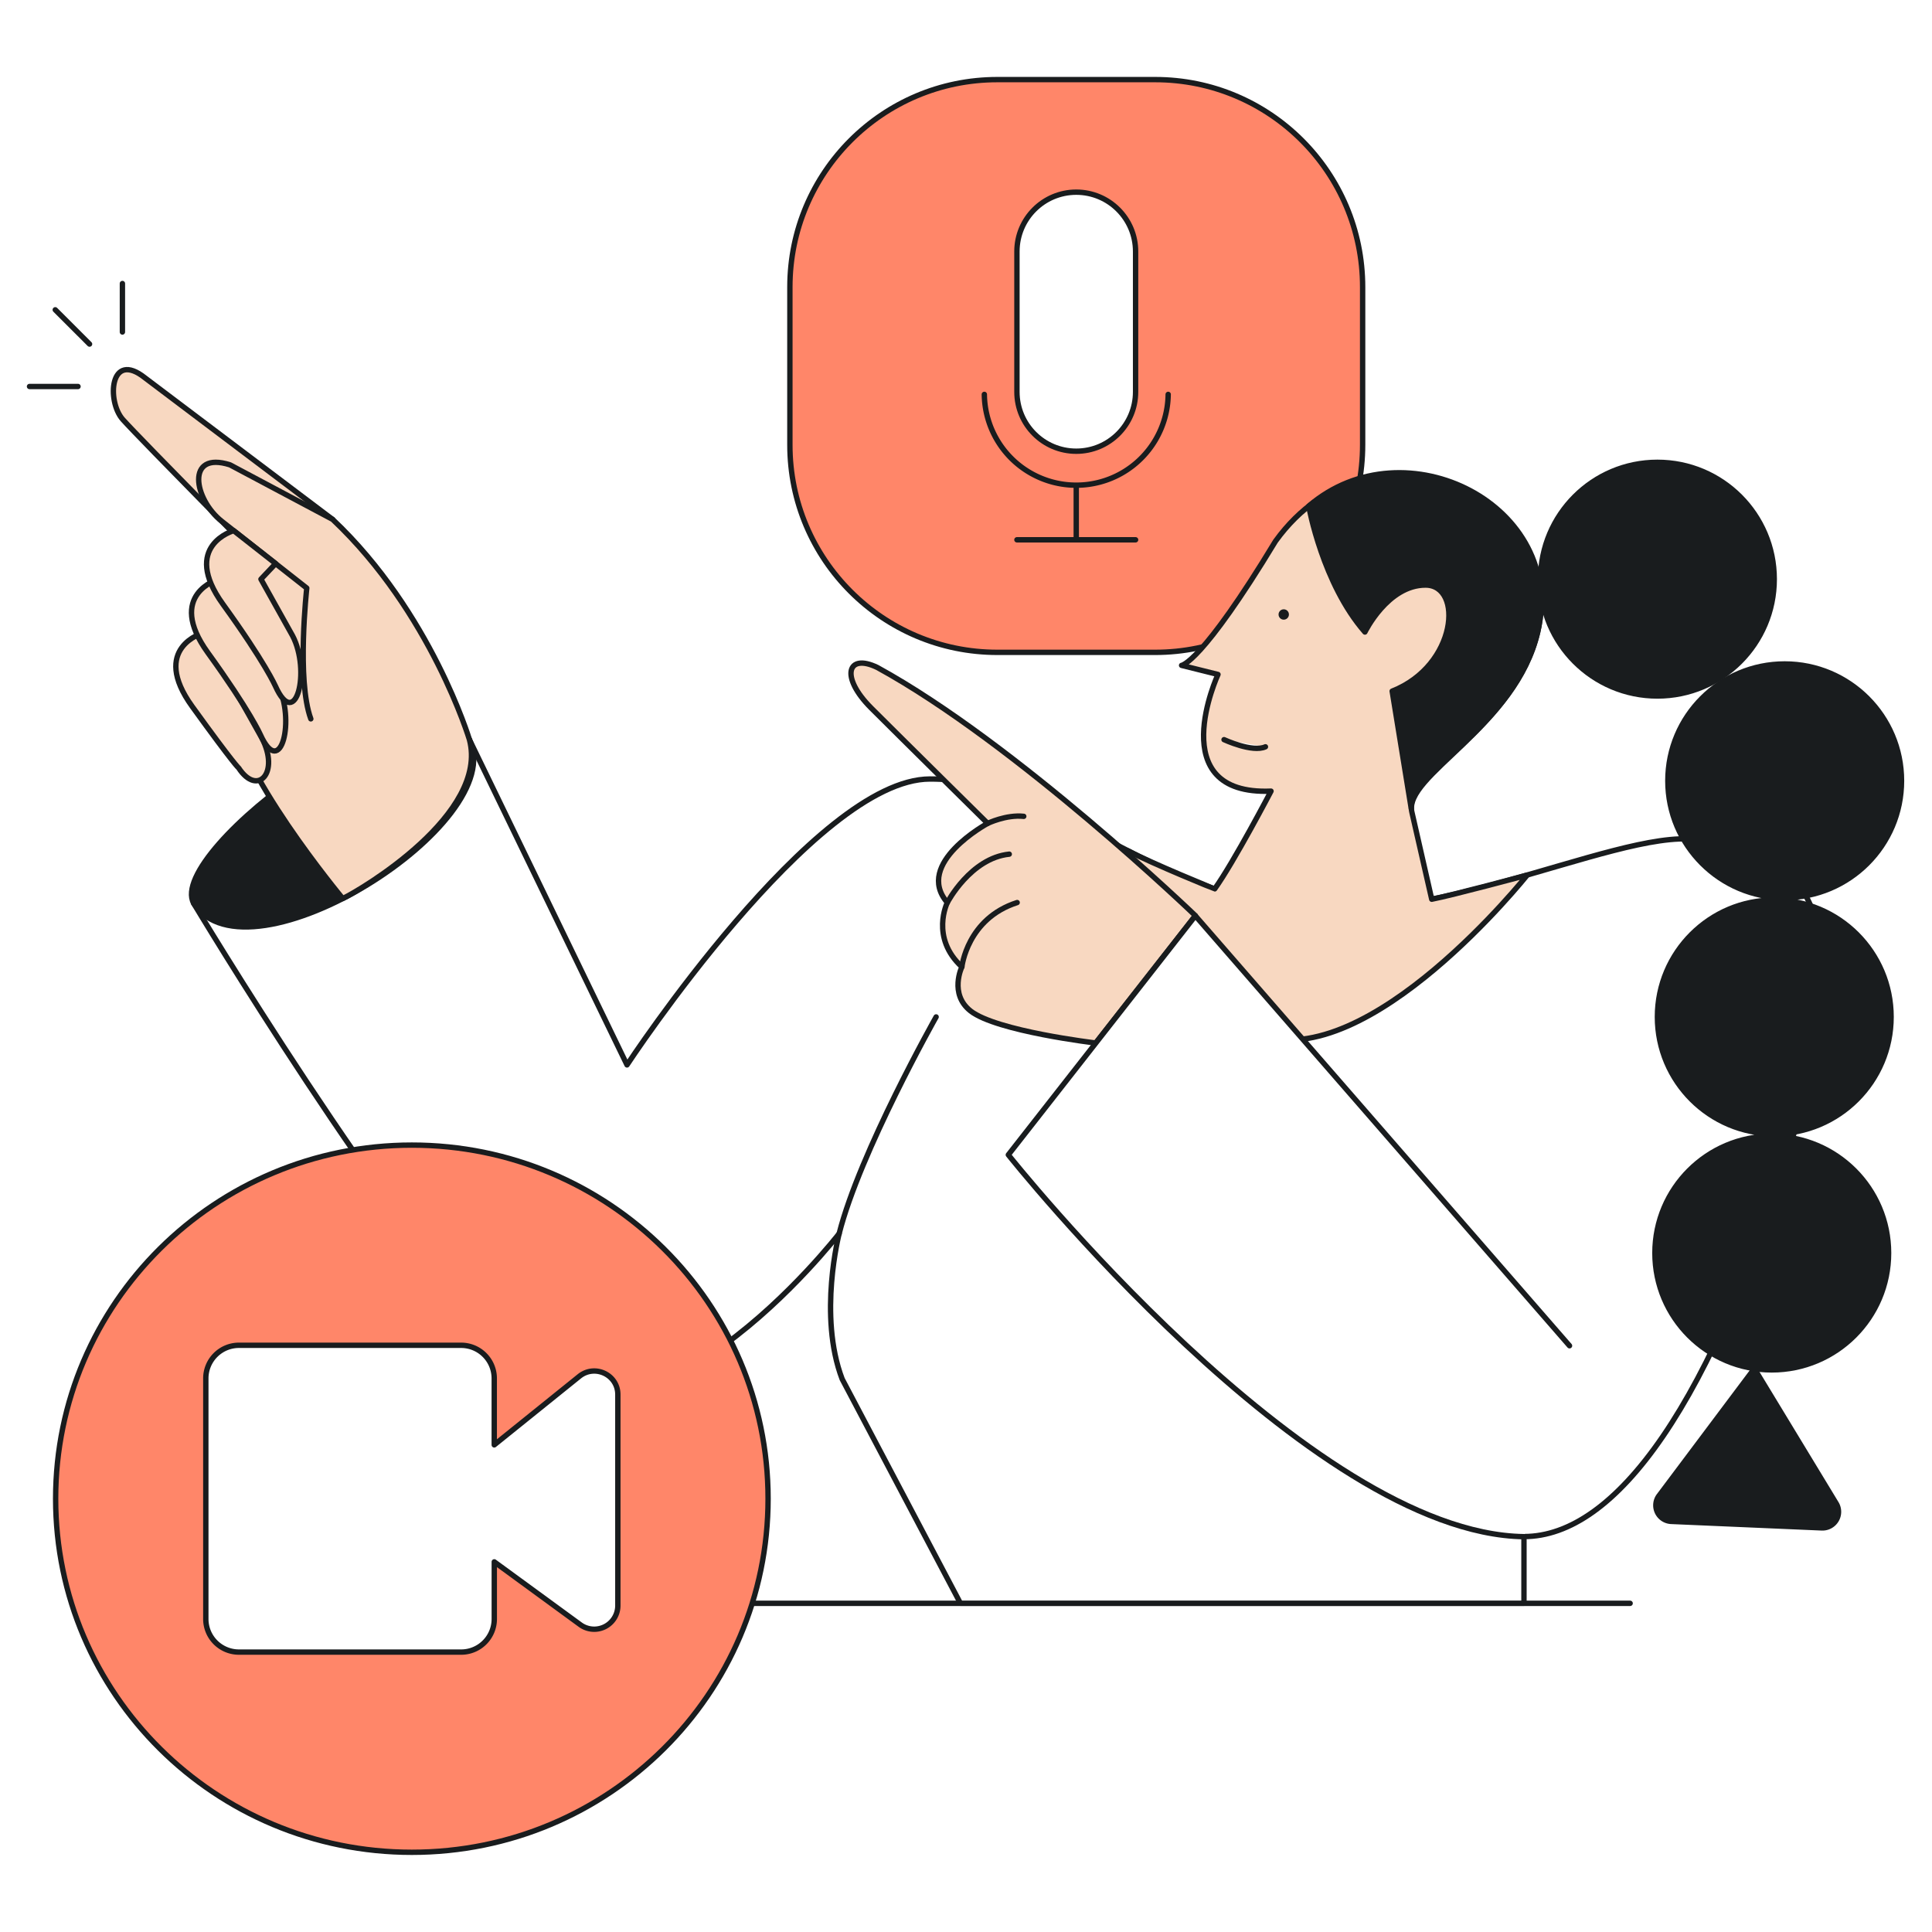 <svg width="1080" height="1080" fill="none" xmlns="http://www.w3.org/2000/svg"><path fill="#fff" d="M0 0h1080v1080H0z"/><g clip-path="url(#a)"><path d="M185.93 290.35 81.14 211.29c-19.77-15.82-21.57 12.99-12.53 23.18 9.04 10.19 91.45 93.56 91.45 93.56l25.87-37.68Z" fill="#F8D8C1" stroke="#191C1E" stroke-width="3" stroke-linecap="round" stroke-linejoin="round"/><path d="M645.73 44.5h-88.19c-64.06 0-115.99 51.93-115.99 115.99v88.19c0 64.06 51.93 115.99 115.99 115.99h88.19c64.059 0 115.99-51.93 115.99-115.99v-88.19c0-64.06-51.931-115.99-115.99-115.99Z" fill="#FF8669" stroke="#191C1E" stroke-width="3" stroke-linecap="round" stroke-linejoin="round"/><path d="M634.8 140.59c0-18.319-14.848-33.17-33.165-33.17s-33.165 14.851-33.165 33.17v78.47c0 18.319 14.848 33.17 33.165 33.17s33.165-14.851 33.165-33.17v-78.47Z" fill="#fff" stroke="#191C1E" stroke-width="3" stroke-linecap="round" stroke-linejoin="round"/><path d="M653.02 220.47a51.389 51.389 0 0 1-102.77 0M601.63 271.85v29.9M568.47 301.75h66.33M357.28 896.27h553.97" stroke="#191C1E" stroke-width="3" stroke-linecap="round" stroke-linejoin="round"/><path d="M350.5 595.29s104.95-159.82 169.37-159.82 98.3 46.17 183 68.83c84.7 22.66 198.21-40.88 245.51-35 31.23 3.92 100.93 8.47 56 159.25-47 157.77-101.65 230.4-152.47 230.4v37.27H536.87l-66.09-125.31c-13.55-35.57-1.69-81.31-1.69-81.31s-110.12 142.3-181.22 69.45c-71.1-72.85-179.63-254.11-179.63-254.11l154.17-91.47 88.09 181.82Z" fill="#fff" stroke="#191C1E" stroke-width="3" stroke-linecap="round" stroke-linejoin="round"/><path d="M108.24 504.94c-15.81-29.37 131.38-138.47 154.17-91.47 22.79 47-123.67 138.9-154.17 91.47Z" fill="#191C1E" stroke="#191C1E" stroke-width="3" stroke-linecap="round" stroke-linejoin="round"/><path d="M630.7 475.68s11.19 81.77 73 103c61.81 21.23 150-89.48 150-89.48s-41.83 11.27-53.35 13.48l-11.07-48.57c-5.09-20.33 57.33-47.07 70.3-100.8 17.79-73.69-91.48-127-146.54-50.82-41.5 68.61-52.52 69.46-52.52 69.46l20.35 5.08s-31.34 67.77 29.65 65.22c0 0-20.71 39.61-31.5 54.65-.02 0-34.58-14-48.32-21.22Z" fill="#F8D8C1" stroke="#191C1E" stroke-width="3" stroke-linecap="round" stroke-linejoin="round"/><path d="M469.09 689.6c11.57-45.63 54.21-121.13 54.21-121.13Z" fill="#fff"/><path d="M469.09 689.6c11.57-45.63 54.21-121.13 54.21-121.13" stroke="#191C1E" stroke-width="3" stroke-linecap="round" stroke-linejoin="round"/><path d="m146.38 309.02-22.33-17.55c-15.81-12.42-20.33-39.53 4.52-31.62l57.36 30.49c55.1 51.95 76.48 123.1 76.48 123.1 11 41.51-60.29 83.86-70.81 88.84 0 0-61.33-73.59-62.18-108.32-.85-34.73 16.96-84.94 16.96-84.94Z" fill="#F8D8C1" stroke="#191C1E" stroke-width="3" stroke-linecap="round" stroke-linejoin="round"/><path d="M113.46 353.82s-29.66 8.38-6 41.14 25.93 34.31 25.93 34.31c10.6 16.18 23.16 2.68 13-16.67l-32.93-58.78Z" fill="#F8D8C1" stroke="#191C1E" stroke-width="3" stroke-linecap="round" stroke-linejoin="round"/><path d="M122.21 323.76s-29.66 8.38-6 41.13 29.32 45.74 29.32 45.74c11.58 25.7 19.77-8.75 9.6-28.09l-32.92-58.78Z" fill="#F8D8C1" stroke="#191C1E" stroke-width="3" stroke-linecap="round" stroke-linejoin="round"/><path d="M173.75 401.85c-8-21.78-2.26-73.1-2.26-73.1l-25.11-19.73" stroke="#191C1E" stroke-width="3" stroke-linecap="round" stroke-linejoin="round"/><path d="M130.64 296.65s-29.66 8.38-6 41.13 29.32 45.75 29.32 45.75c11.58 25.69 19.77-8.76 9.6-28.1l-17.69-31.67 8.23-8.71-23.46-18.4Z" fill="#F8D8C1" stroke="#191C1E" stroke-width="3" stroke-linecap="round" stroke-linejoin="round"/><path d="M796.87 327.06c21.18 0 17.79 44.89-18.64 59.29l10.69 65.78c-1.64-20.66 58.67-46.66 70.66-98.82 16.29-70.82-74.26-116.61-128-70.39.09.49 7.83 43.44 31.42 70.39.02 0 12.72-26.25 33.87-26.25Z" fill="#191C1E" stroke="#191C1E" stroke-width="3" stroke-linecap="round" stroke-linejoin="round"/><path d="M926.5 389.07c36.075 0 65.32-29.245 65.32-65.32 0-36.075-29.245-65.32-65.32-65.32-36.075 0-65.32 29.245-65.32 65.32 0 36.075 29.245 65.32 65.32 65.32Z" fill="#191C1E" stroke="#191C1E" stroke-width="3" stroke-linecap="round" stroke-linejoin="round"/><path d="M997.65 501.79c36.08 0 65.32-29.245 65.32-65.32 0-36.075-29.24-65.32-65.32-65.32-36.075 0-65.32 29.245-65.32 65.32 0 36.075 29.245 65.32 65.32 65.32ZM991.82 633.78c36.08 0 65.32-29.245 65.32-65.32 0-36.075-29.24-65.32-65.32-65.32-36.075 0-65.32 29.245-65.32 65.32 0 36.075 29.245 65.32 65.32 65.32ZM990.42 765.78c36.08 0 65.32-29.245 65.32-65.32 0-36.075-29.24-65.32-65.32-65.32-36.075 0-65.32 29.245-65.32 65.32 0 36.075 29.245 65.32 65.32 65.32Z" fill="#191C1E" stroke="#191C1E" stroke-width="3" stroke-linecap="round" stroke-linejoin="round"/><path d="m980.7 765.06-53.26 71a8.995 8.995 0 0 0-.951 9.263 8.997 8.997 0 0 0 7.761 5.147l84.1 3.63a8.988 8.988 0 0 0 4.68-1.079 9.028 9.028 0 0 0 3.46-3.333 9.001 9.001 0 0 0 1.25-4.637 8.972 8.972 0 0 0-1.31-4.621l-45.73-75.37Z" fill="#191C1E" stroke="#191C1E" stroke-width="3" stroke-linecap="round" stroke-linejoin="round"/><path d="M68.43 158.49v27.1M43.61 216.05H16.5M30.89 173.18l19.17 19.16" stroke="#191C1E" stroke-width="3" stroke-linecap="round" stroke-linejoin="round"/><path d="M684.24 413.47s15.81 7.35 23.15 4Z" fill="#fff"/><path d="M684.24 413.47s15.81 7.35 23.15 4" stroke="#191C1E" stroke-width="3" stroke-linecap="round" stroke-linejoin="round"/><path d="M717.62 346.39a2.89 2.89 0 1 0 0-5.78 2.89 2.89 0 0 0 0 5.78Z" fill="#191C1E"/><path d="M668.22 511.83s-99.94-96.11-177.82-138.72c-16.76-8.11-20.86 5.22-3.43 22.65 17.7 17.69 65.15 64.52 65.15 64.52s-41.4 22.35-22.56 44.26c0 0-9.69 19.6 8.14 35.93 0 0-7.28 15.16 4.88 24.69 14.4 11.29 69.91 17.88 69.91 17.88l55.73-71.21Z" fill="#F8D8C1" stroke="#191C1E" stroke-width="3" stroke-linecap="round" stroke-linejoin="round"/><path d="M529.56 504.54s13-24.87 34.62-27.06M537.7 540.47s2.93-27 30.9-35.93" stroke="#191C1E" stroke-width="3" stroke-linecap="round" stroke-linejoin="round"/><path d="M552.12 460.28s10.31-5 20.17-3.94Z" fill="#fff"/><path d="M552.12 460.28s10.31-5 20.17-3.94" stroke="#191C1E" stroke-width="3" stroke-linecap="round" stroke-linejoin="round"/><path d="M230.23 1035.44c109.976 0 199.13-88.495 199.13-197.66 0-109.164-89.154-197.66-199.13-197.66S31.1 728.616 31.1 837.78c0 109.165 89.154 197.66 199.13 197.66Z" fill="#FF8669" stroke="#191C1E" stroke-width="3" stroke-linecap="round" stroke-linejoin="round"/><path d="M851.96 859.01c-120.28-1.7-288.3-213.46-288.3-213.46l104.56-133.6 209.15 240.33" fill="#fff"/><path d="M851.96 859.01c-120.28-1.7-288.3-213.46-288.3-213.46l104.56-133.6 209.15 240.33" stroke="#191C1E" stroke-width="3" stroke-linecap="round" stroke-linejoin="round"/><path d="m323.87 769.37-47.58 38.32v-37.22a18.499 18.499 0 0 0-5.471-13.068 18.519 18.519 0 0 0-13.109-5.372H133.63a18.508 18.508 0 0 0-18.58 18.44v134.62a18.499 18.499 0 0 0 5.471 13.068 18.519 18.519 0 0 0 13.109 5.372h124.1a18.519 18.519 0 0 0 17.144-11.362 18.499 18.499 0 0 0 1.436-7.078v-32l48.07 35.12a13.221 13.221 0 0 0 21-10.57v-118c.04-11.17-12.86-17.23-21.51-10.27Z" fill="#fff" stroke="#191C1E" stroke-width="3" stroke-linecap="round" stroke-linejoin="round"/></g><defs><clipPath id="a"><path fill="#fff" transform="translate(15 43)" d="M0 0h1049.47v993.94H0z"/></clipPath></defs></svg>
